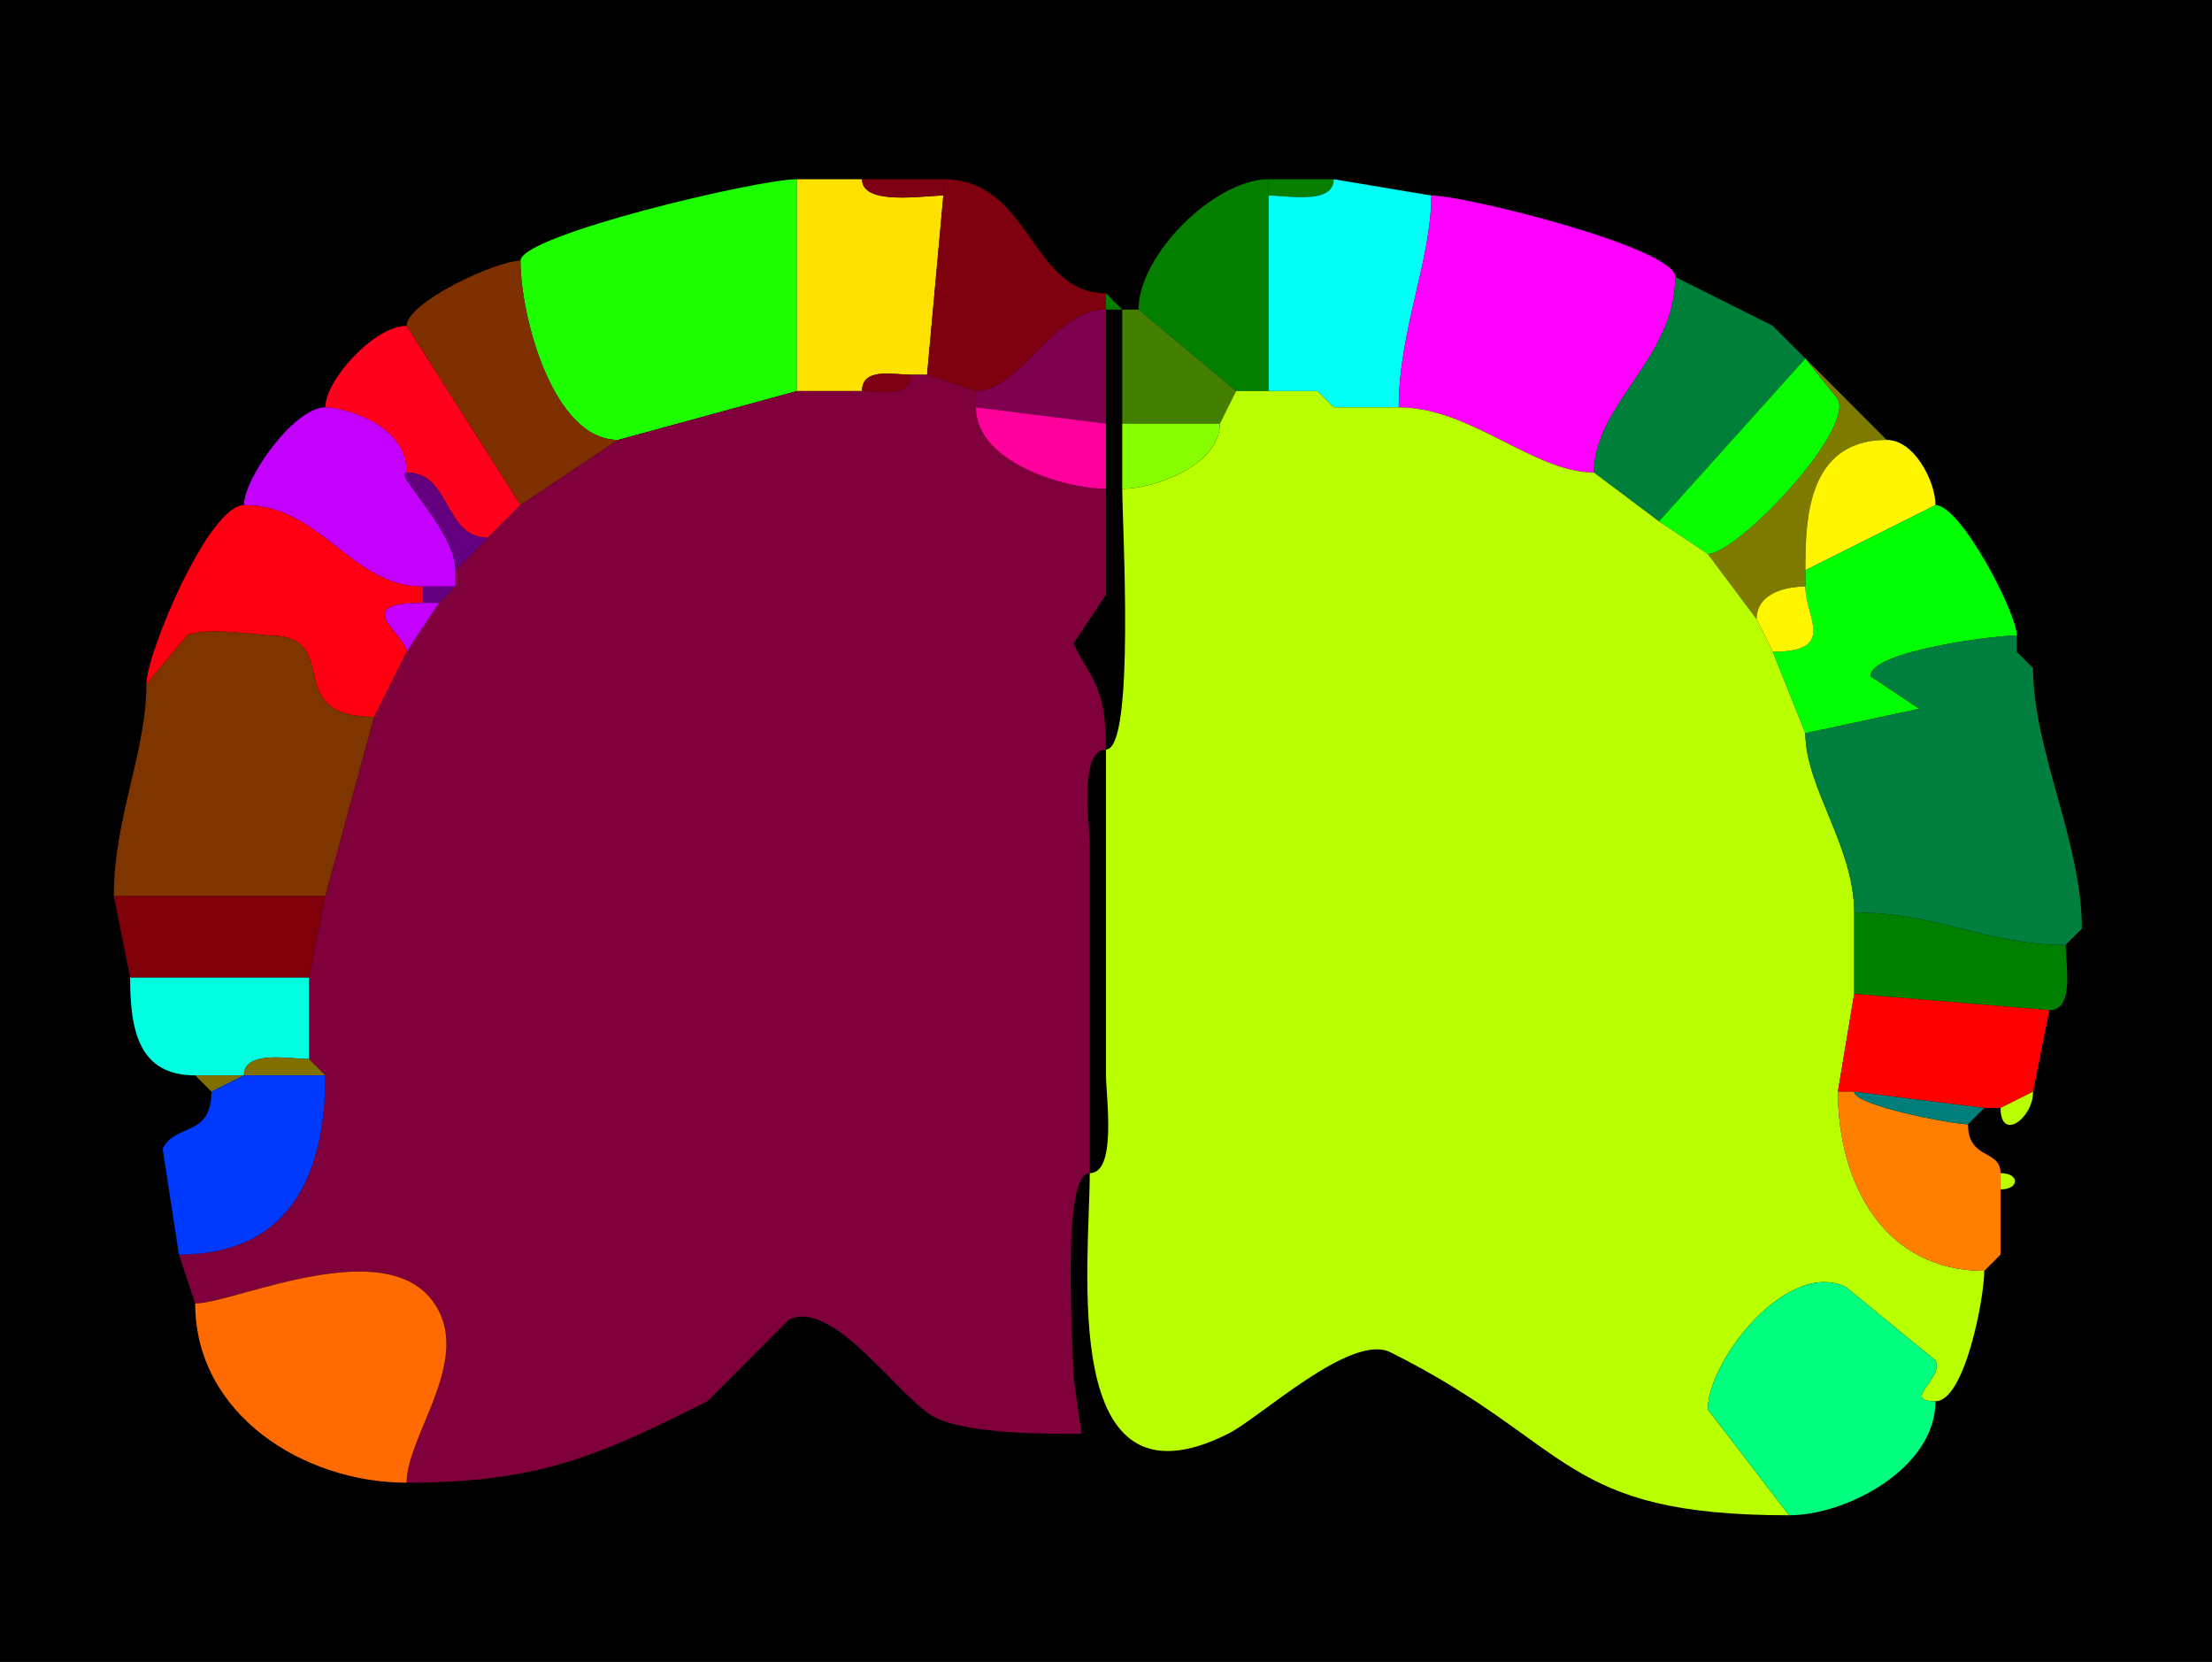 <?xml version="1.0" encoding="UTF-8"?>
<svg xmlns="http://www.w3.org/2000/svg" xmlns:xlink="http://www.w3.org/1999/xlink" width="430px" height="323px" viewBox="0 0 430 323" version="1.1">
<g id="surface1">
<rect x="0" y="0" width="430" height="323" style="fill:rgb(0%,0%,0%);fill-opacity:1;stroke:none;"/>
<path style=" stroke:none;fill-rule:nonzero;fill:rgb(11.373%,100%,0%);fill-opacity:1;" d="M 154.926 76 L 120.148 85.5 C 107.465 85.5 101.176 61.449 101.176 50.668 C 101.176 45.746 147.246 34.832 154.926 34.832 C 154.926 50.379 154.926 59.555 154.926 76 Z M 154.926 76 "/>
<path style=" stroke:none;fill-rule:nonzero;fill:rgb(100%,88.235%,0%);fill-opacity:1;" d="M 154.926 76 L 167.574 76 C 167.574 71.336 173.746 72.832 177.059 72.832 C 177.059 72.832 180.219 72.832 180.219 72.832 C 180.219 72.832 183.383 38 183.383 38 C 179.48 38 167.574 40.035 167.574 34.832 C 167.574 34.832 154.926 34.832 154.926 34.832 C 154.926 50.379 154.926 59.555 154.926 76 Z M 154.926 76 "/>
<path style=" stroke:none;fill-rule:nonzero;fill:rgb(49.804%,0%,7.451%);fill-opacity:1;" d="M 183.383 34.832 L 183.383 38 C 179.48 38 167.574 40.035 167.574 34.832 C 167.574 34.832 183.383 34.832 183.383 34.832 Z M 183.383 34.832 "/>
<path style=" stroke:none;fill-rule:nonzero;fill:rgb(49.804%,0%,5.49%);fill-opacity:1;" d="M 180.219 72.832 L 189.707 76 C 198.367 76 204.785 60.168 215 60.168 C 215 60.168 215 57 215 57 C 200.246 57 200.473 34.832 183.383 34.832 C 183.383 34.832 183.383 38 183.383 38 C 183.383 38 180.219 72.832 180.219 72.832 Z M 180.219 72.832 "/>
<path style=" stroke:none;fill-rule:nonzero;fill:rgb(1.569%,49.804%,0%);fill-opacity:1;" d="M 240.293 76 L 246.617 76 C 246.617 76 246.617 38 246.617 38 C 246.617 38 246.617 34.832 246.617 34.832 C 236.184 34.832 221.324 49.477 221.324 60.168 C 221.324 60.168 240.293 76 240.293 76 Z M 240.293 76 "/>
<path style=" stroke:none;fill-rule:nonzero;fill:rgb(3.529%,49.804%,0%);fill-opacity:1;" d="M 259.266 34.832 C 259.266 39.832 250.238 38 246.617 38 C 246.617 38 246.617 34.832 246.617 34.832 C 246.617 34.832 259.266 34.832 259.266 34.832 Z M 259.266 34.832 "/>
<path style=" stroke:none;fill-rule:nonzero;fill:rgb(0%,100%,96.078%);fill-opacity:1;" d="M 259.266 79.168 L 271.91 79.168 C 271.91 64.219 278.234 50.719 278.234 38 C 278.234 38 259.266 34.832 259.266 34.832 C 259.266 39.832 250.238 38 246.617 38 C 246.617 38 246.617 76 246.617 76 C 246.617 76 256.102 76 256.102 76 C 256.102 76 259.266 79.168 259.266 79.168 Z M 259.266 79.168 "/>
<path style=" stroke:none;fill-rule:nonzero;fill:rgb(100%,0%,100%);fill-opacity:1;" d="M 271.91 79.168 C 285.91 79.168 298.16 91.832 309.852 91.832 C 309.852 78.551 325.66 69.703 325.66 53.832 C 325.66 48.168 284.871 38 278.234 38 C 278.234 50.719 271.91 64.219 271.91 79.168 Z M 271.91 79.168 "/>
<path style=" stroke:none;fill-rule:nonzero;fill:rgb(49.804%,18.824%,0%);fill-opacity:1;" d="M 120.148 85.5 L 101.176 98.168 C 101.176 98.168 79.043 63.332 79.043 63.332 C 79.043 58.809 96.363 50.668 101.176 50.668 C 101.176 61.449 107.465 85.5 120.148 85.5 Z M 120.148 85.5 "/>
<path style=" stroke:none;fill-rule:nonzero;fill:rgb(0%,49.804%,22.745%);fill-opacity:1;" d="M 309.852 91.832 L 322.5 101.332 C 322.5 101.332 350.957 69.668 350.957 69.668 C 350.957 69.668 347.793 66.5 347.793 66.5 C 347.793 66.5 344.633 63.332 344.633 63.332 C 344.633 63.332 325.66 53.832 325.66 53.832 C 325.66 69.703 309.852 78.551 309.852 91.832 Z M 309.852 91.832 "/>
<path style=" stroke:none;fill-rule:nonzero;fill:rgb(1.569%,49.804%,0%);fill-opacity:1;" d="M 215 60.168 L 218.16 60.168 C 218.16 60.168 215 57 215 57 C 215 57 215 60.168 215 60.168 Z M 215 60.168 "/>
<path style=" stroke:none;fill-rule:nonzero;fill:rgb(49.804%,0%,30.588%);fill-opacity:1;" d="M 189.707 79.168 L 215 82.332 C 215 82.332 215 60.168 215 60.168 C 204.785 60.168 198.367 76 189.707 76 C 189.707 76 189.707 79.168 189.707 79.168 Z M 189.707 79.168 "/>
<path style=" stroke:none;fill-rule:nonzero;fill:rgb(26.667%,49.804%,0%);fill-opacity:1;" d="M 218.16 82.332 L 237.133 82.332 C 237.133 82.332 240.293 76 240.293 76 C 240.293 76 221.324 60.168 221.324 60.168 C 221.324 60.168 218.16 60.168 218.16 60.168 C 218.16 60.168 218.16 82.332 218.16 82.332 Z M 218.16 82.332 "/>
<path style=" stroke:none;fill-rule:nonzero;fill:rgb(100%,0%,11.373%);fill-opacity:1;" d="M 101.176 98.168 L 94.852 104.5 C 86.215 104.5 87.711 91.832 79.043 91.832 C 79.043 81.969 65.922 79.168 63.234 79.168 C 63.234 73.906 72.746 63.332 79.043 63.332 C 79.043 63.332 101.176 98.168 101.176 98.168 Z M 101.176 98.168 "/>
<path style=" stroke:none;fill-rule:nonzero;fill:rgb(49.804%,47.843%,0%);fill-opacity:1;" d="M 344.633 63.332 L 347.793 66.5 C 347.793 66.5 344.633 63.332 344.633 63.332 Z M 344.633 63.332 "/>
<path style=" stroke:none;fill-rule:nonzero;fill:rgb(3.529%,100%,0%);fill-opacity:1;" d="M 322.5 101.332 L 331.984 107.668 C 337.746 107.668 360.395 83.82 357.281 77.582 C 357.281 77.582 350.957 69.668 350.957 69.668 C 350.957 69.668 322.5 101.332 322.5 101.332 Z M 322.5 101.332 "/>
<path style=" stroke:none;fill-rule:nonzero;fill:rgb(49.804%,47.843%,0%);fill-opacity:1;" d="M 350.957 114 C 347.043 114 341.469 115.34 341.469 120.332 C 341.469 120.332 331.984 107.668 331.984 107.668 C 337.746 107.668 360.395 83.82 357.281 77.582 C 357.281 77.582 350.957 69.668 350.957 69.668 C 350.957 69.668 366.766 85.5 366.766 85.5 C 351.188 85.5 350.957 101.262 350.957 110.832 C 350.957 110.832 350.957 114 350.957 114 Z M 350.957 114 "/>
<path style=" stroke:none;fill-rule:nonzero;fill:rgb(49.804%,0%,7.451%);fill-opacity:1;" d="M 177.059 72.832 C 173.746 72.832 167.574 71.336 167.574 76 C 170.887 76 177.059 77.496 177.059 72.832 Z M 177.059 72.832 "/>
<path style=" stroke:none;fill-rule:nonzero;fill:rgb(49.804%,0%,22.745%);fill-opacity:1;" d="M 37.941 253.332 C 45.73 253.332 77.109 238.375 85.367 254.918 C 90.727 265.648 79.043 279.453 79.043 288.168 C 104.98 288.168 116.535 282.852 137.535 272.332 C 137.535 272.332 153.344 256.5 153.344 256.5 C 161.988 252.172 175.062 272.125 181.801 275.5 C 188.309 278.758 203.457 278.668 210.258 278.668 C 210.258 278.668 208.676 267.582 208.676 267.582 C 208.676 261.672 206.195 228 211.84 228 C 211.84 228 211.84 164.668 211.84 164.668 C 211.84 160.484 209.676 145.668 215 145.668 C 215 133.422 212.438 132.617 208.676 125.082 C 208.676 125.082 215 115.582 215 115.582 C 215 115.582 215 95 215 95 C 207.008 95 189.707 89.898 189.707 79.168 C 189.707 79.168 189.707 76 189.707 76 C 189.707 76 180.219 72.832 180.219 72.832 C 180.219 72.832 177.059 72.832 177.059 72.832 C 177.059 77.496 170.887 76 167.574 76 C 167.574 76 154.926 76 154.926 76 C 154.926 76 120.148 85.5 120.148 85.5 C 120.148 85.5 101.176 98.168 101.176 98.168 C 101.176 98.168 94.852 104.5 94.852 104.5 C 94.852 104.5 88.531 110.832 88.531 110.832 C 88.531 110.832 88.531 114 88.531 114 C 88.531 114 85.367 117.168 85.367 117.168 C 85.367 117.168 79.043 126.668 79.043 126.668 C 79.043 126.668 72.719 139.332 72.719 139.332 C 72.719 139.332 63.234 174.168 63.234 174.168 C 63.234 174.168 60.074 190 60.074 190 C 60.074 190 60.074 205.832 60.074 205.832 C 60.074 205.832 63.234 209 63.234 209 C 63.234 229.062 55.789 243.832 34.781 243.832 C 34.781 243.832 37.941 253.332 37.941 253.332 Z M 37.941 253.332 "/>
<path style=" stroke:none;fill-rule:nonzero;fill:rgb(76.863%,0%,100%);fill-opacity:1;" d="M 82.207 114 L 88.531 114 C 88.531 114 88.531 110.832 88.531 110.832 C 88.531 103.203 76.27 91.832 79.043 91.832 C 79.043 81.969 65.922 79.168 63.234 79.168 C 57.223 79.168 47.426 92.883 47.426 98.168 C 62.469 98.168 68.211 114 82.207 114 Z M 82.207 114 "/>
<path style=" stroke:none;fill-rule:nonzero;fill:rgb(72.941%,100%,0%);fill-opacity:1;" d="M 376.25 272.332 C 369.449 272.332 377.973 267.871 376.25 264.418 L 358.859 250.168 C 347.57 244.512 331.984 264.414 331.984 273.918 L 347.793 294.5 C 303.191 294.5 306.137 280.766 270.332 262.832 C 262.625 258.973 245.082 275.477 238.715 278.668 C 205.543 295.277 211.84 245.625 211.84 228 C 217.164 228 215 213.184 215 209 C 215 209 215 145.668 215 145.668 C 220.695 145.668 218.16 101.832 218.16 95 C 224.434 95 237.133 90.43 237.133 82.332 C 237.133 82.332 240.293 76 240.293 76 C 240.293 76 246.617 76 246.617 76 C 246.617 76 256.102 76 256.102 76 C 256.102 76 259.266 79.168 259.266 79.168 C 259.266 79.168 271.91 79.168 271.91 79.168 C 285.91 79.168 298.16 91.832 309.852 91.832 C 309.852 91.832 322.5 101.332 322.5 101.332 C 322.5 101.332 331.984 107.668 331.984 107.668 C 331.984 107.668 341.469 120.332 341.469 120.332 C 341.469 120.332 344.633 126.668 344.633 126.668 C 344.633 126.668 350.957 142.5 350.957 142.5 C 350.957 153.074 360.441 164.426 360.441 177.332 C 360.441 177.332 360.441 193.168 360.441 193.168 C 360.441 193.168 357.281 212.168 357.281 212.168 C 357.281 229.93 366.23 247 385.734 247 C 385.734 252.238 381.949 272.332 376.25 272.332 Z M 376.25 272.332 "/>
<path style=" stroke:none;fill-rule:nonzero;fill:rgb(3.529%,49.804%,0%);fill-opacity:1;" d="M 256.102 76 L 259.266 79.168 C 259.266 79.168 256.102 76 256.102 76 Z M 256.102 76 "/>
<path style=" stroke:none;fill-rule:nonzero;fill:rgb(100%,0%,61.176%);fill-opacity:1;" d="M 215 82.332 L 215 95 C 207.008 95 189.707 89.898 189.707 79.168 C 189.707 79.168 215 82.332 215 82.332 Z M 215 82.332 "/>
<path style=" stroke:none;fill-rule:nonzero;fill:rgb(53.333%,100%,0%);fill-opacity:1;" d="M 237.133 82.332 C 237.133 90.43 224.434 95 218.16 95 C 218.16 95 218.16 82.332 218.16 82.332 C 218.16 82.332 237.133 82.332 237.133 82.332 Z M 237.133 82.332 "/>
<path style=" stroke:none;fill-rule:nonzero;fill:rgb(100%,96.078%,0%);fill-opacity:1;" d="M 376.25 98.168 L 350.957 110.832 C 350.957 101.262 351.188 85.5 366.766 85.5 C 372.176 85.5 376.25 93.641 376.25 98.168 Z M 376.25 98.168 "/>
<path style=" stroke:none;fill-rule:nonzero;fill:rgb(38.431%,0%,49.804%);fill-opacity:1;" d="M 94.852 104.5 L 88.531 110.832 C 88.531 103.203 76.27 91.832 79.043 91.832 C 87.711 91.832 86.215 104.5 94.852 104.5 Z M 94.852 104.5 "/>
<path style=" stroke:none;fill-rule:nonzero;fill:rgb(100%,0%,7.451%);fill-opacity:1;" d="M 28.457 133 L 36.359 123.5 C 39.801 121.777 51.047 123.5 52.168 123.5 C 67.207 123.5 54.156 139.332 72.719 139.332 C 72.719 139.332 79.043 126.668 79.043 126.668 C 79.043 123.258 67.633 117.168 82.207 117.168 C 82.207 117.168 82.207 114 82.207 114 C 68.211 114 62.469 98.168 47.426 98.168 C 40.574 98.168 28.457 126.977 28.457 133 Z M 28.457 133 "/>
<path style=" stroke:none;fill-rule:nonzero;fill:rgb(0%,100%,0%);fill-opacity:1;" d="M 344.633 126.668 L 350.957 142.5 C 350.957 142.5 373.09 137.75 373.09 137.75 C 373.09 137.75 363.602 131.418 363.602 131.418 C 363.602 126.562 387.562 123.5 392.059 123.5 C 392.059 119.234 381.188 98.168 376.25 98.168 C 376.25 98.168 350.957 110.832 350.957 110.832 C 350.957 110.832 350.957 114 350.957 114 C 350.957 120.004 357.184 126.668 344.633 126.668 Z M 344.633 126.668 "/>
<path style=" stroke:none;fill-rule:nonzero;fill:rgb(38.431%,0%,49.804%);fill-opacity:1;" d="M 82.207 117.168 L 85.367 117.168 C 85.367 117.168 88.531 114 88.531 114 C 88.531 114 82.207 114 82.207 114 C 82.207 114 82.207 117.168 82.207 117.168 Z M 82.207 117.168 "/>
<path style=" stroke:none;fill-rule:nonzero;fill:rgb(100%,96.078%,0%);fill-opacity:1;" d="M 341.469 120.332 L 344.633 126.668 C 357.184 126.668 350.957 120.004 350.957 114 C 347.043 114 341.469 115.34 341.469 120.332 Z M 341.469 120.332 "/>
<path style=" stroke:none;fill-rule:nonzero;fill:rgb(76.863%,0%,100%);fill-opacity:1;" d="M 85.367 117.168 L 79.043 126.668 C 79.043 123.258 67.633 117.168 82.207 117.168 C 82.207 117.168 85.367 117.168 85.367 117.168 Z M 85.367 117.168 "/>
<path style=" stroke:none;fill-rule:nonzero;fill:rgb(49.804%,20.784%,0%);fill-opacity:1;" d="M 22.133 174.168 C 36.199 174.168 47.457 174.168 63.234 174.168 C 63.234 174.168 72.719 139.332 72.719 139.332 C 54.156 139.332 67.207 123.5 52.168 123.5 C 51.047 123.5 39.801 121.777 36.359 123.5 C 36.359 123.5 28.457 133 28.457 133 C 28.457 146.32 22.133 158.824 22.133 174.168 Z M 22.133 174.168 "/>
<path style=" stroke:none;fill-rule:nonzero;fill:rgb(0%,49.804%,24.706%);fill-opacity:1;" d="M 404.707 180.5 L 401.543 183.668 C 386.504 183.668 376.348 177.332 360.441 177.332 C 360.441 164.426 350.957 153.074 350.957 142.5 C 350.957 142.5 373.09 137.75 373.09 137.75 C 373.09 137.75 363.602 131.418 363.602 131.418 C 363.602 126.562 387.562 123.5 392.059 123.5 C 392.059 123.5 392.059 126.668 392.059 126.668 C 392.059 126.668 395.219 129.832 395.219 129.832 C 395.219 145.844 404.707 163.543 404.707 180.5 Z M 404.707 180.5 "/>
<path style=" stroke:none;fill-rule:nonzero;fill:rgb(0%,100%,0%);fill-opacity:1;" d="M 392.059 126.668 L 395.219 129.832 C 395.219 129.832 392.059 126.668 392.059 126.668 Z M 392.059 126.668 "/>
<path style=" stroke:none;fill-rule:nonzero;fill:rgb(49.804%,0%,3.529%);fill-opacity:1;" d="M 25.293 190 L 60.074 190 C 60.074 190 63.234 174.168 63.234 174.168 C 47.457 174.168 36.199 174.168 22.133 174.168 C 22.133 174.168 25.293 190 25.293 190 Z M 25.293 190 "/>
<path style=" stroke:none;fill-rule:nonzero;fill:rgb(0%,49.804%,0%);fill-opacity:1;" d="M 360.441 193.168 L 398.383 196.332 C 403.375 196.332 401.543 187.293 401.543 183.668 C 386.504 183.668 376.348 177.332 360.441 177.332 C 360.441 177.332 360.441 193.168 360.441 193.168 Z M 360.441 193.168 "/>
<path style=" stroke:none;fill-rule:nonzero;fill:rgb(0%,49.804%,0%);fill-opacity:1;" d="M 404.707 180.5 L 401.543 183.668 C 401.543 183.668 404.707 180.5 404.707 180.5 Z M 404.707 180.5 "/>
<path style=" stroke:none;fill-rule:nonzero;fill:rgb(0%,100%,88.235%);fill-opacity:1;" d="M 37.941 209 L 47.426 209 C 47.426 204 56.453 205.832 60.074 205.832 C 60.074 205.832 60.074 190 60.074 190 C 60.074 190 25.293 190 25.293 190 C 25.293 200.445 27.059 209 37.941 209 Z M 37.941 209 "/>
<path style=" stroke:none;fill-rule:nonzero;fill:rgb(100%,0%,0%);fill-opacity:1;" d="M 385.734 215.332 L 388.898 215.332 C 388.898 215.332 395.219 212.168 395.219 212.168 C 395.219 212.168 398.383 196.332 398.383 196.332 C 398.383 196.332 360.441 193.168 360.441 193.168 C 360.441 193.168 357.281 212.168 357.281 212.168 C 357.281 212.168 360.441 212.168 360.441 212.168 C 360.441 212.168 385.734 215.332 385.734 215.332 Z M 385.734 215.332 "/>
<path style=" stroke:none;fill-rule:nonzero;fill:rgb(49.804%,43.922%,0%);fill-opacity:1;" d="M 47.426 209 L 63.234 209 C 63.234 209 60.074 205.832 60.074 205.832 C 56.453 205.832 47.426 204 47.426 209 Z M 47.426 209 "/>
<path style=" stroke:none;fill-rule:nonzero;fill:rgb(49.804%,43.922%,0%);fill-opacity:1;" d="M 47.426 209 L 41.102 212.168 C 41.102 212.168 37.941 209 37.941 209 C 37.941 209 47.426 209 47.426 209 Z M 47.426 209 "/>
<path style=" stroke:none;fill-rule:nonzero;fill:rgb(0%,22.745%,100%);fill-opacity:1;" d="M 41.102 212.168 C 41.102 221.082 34.137 218.199 31.617 223.25 L 34.781 243.832 C 55.789 243.832 63.234 229.062 63.234 209 C 63.234 209 47.426 209 47.426 209 C 47.426 209 41.102 212.168 41.102 212.168 Z M 41.102 212.168 "/>
<path style=" stroke:none;fill-rule:nonzero;fill:rgb(100%,49.804%,0%);fill-opacity:1;" d="M 388.898 243.832 L 385.734 247 C 366.23 247 357.281 229.93 357.281 212.168 C 357.281 212.168 360.441 212.168 360.441 212.168 C 360.441 214.867 379.512 218.5 382.574 218.5 C 382.574 225.512 388.898 223.309 388.898 228 C 388.898 228 388.898 231.168 388.898 231.168 C 388.898 231.168 388.898 243.832 388.898 243.832 Z M 388.898 243.832 "/>
<path style=" stroke:none;fill-rule:nonzero;fill:rgb(0%,49.804%,47.843%);fill-opacity:1;" d="M 385.734 215.332 L 382.574 218.5 C 379.512 218.5 360.441 214.867 360.441 212.168 C 360.441 212.168 385.734 215.332 385.734 215.332 Z M 385.734 215.332 "/>
<path style=" stroke:none;fill-rule:nonzero;fill:rgb(72.941%,100%,0%);fill-opacity:1;" d="M 395.219 212.168 L 388.898 215.332 C 388.898 221.957 395.219 217.398 395.219 212.168 Z M 395.219 212.168 "/>
<path style=" stroke:none;fill-rule:nonzero;fill:rgb(72.941%,100%,0%);fill-opacity:1;" d="M 388.898 228 C 392.648 228 392.648 231.168 388.898 231.168 C 388.898 231.168 388.898 228 388.898 228 Z M 388.898 228 "/>
<path style=" stroke:none;fill-rule:nonzero;fill:rgb(72.941%,100%,0%);fill-opacity:1;" d="M 388.898 243.832 L 385.734 247 C 385.734 247 388.898 243.832 388.898 243.832 Z M 388.898 243.832 "/>
<path style=" stroke:none;fill-rule:nonzero;fill:rgb(100%,41.961%,0%);fill-opacity:1;" d="M 37.941 253.332 C 45.73 253.332 77.109 238.375 85.367 254.918 C 90.727 265.648 79.043 279.453 79.043 288.168 C 58.984 288.168 37.941 274.855 37.941 253.332 Z M 37.941 253.332 "/>
<path style=" stroke:none;fill-rule:nonzero;fill:rgb(0%,100%,49.804%);fill-opacity:1;" d="M 376.25 272.332 C 369.449 272.332 377.973 267.871 376.25 264.418 L 358.859 250.168 C 347.57 244.512 331.984 264.414 331.984 273.918 L 347.793 294.5 C 358.961 294.5 376.25 285.391 376.25 272.332 Z M 376.25 272.332 "/>
</g>
</svg>
